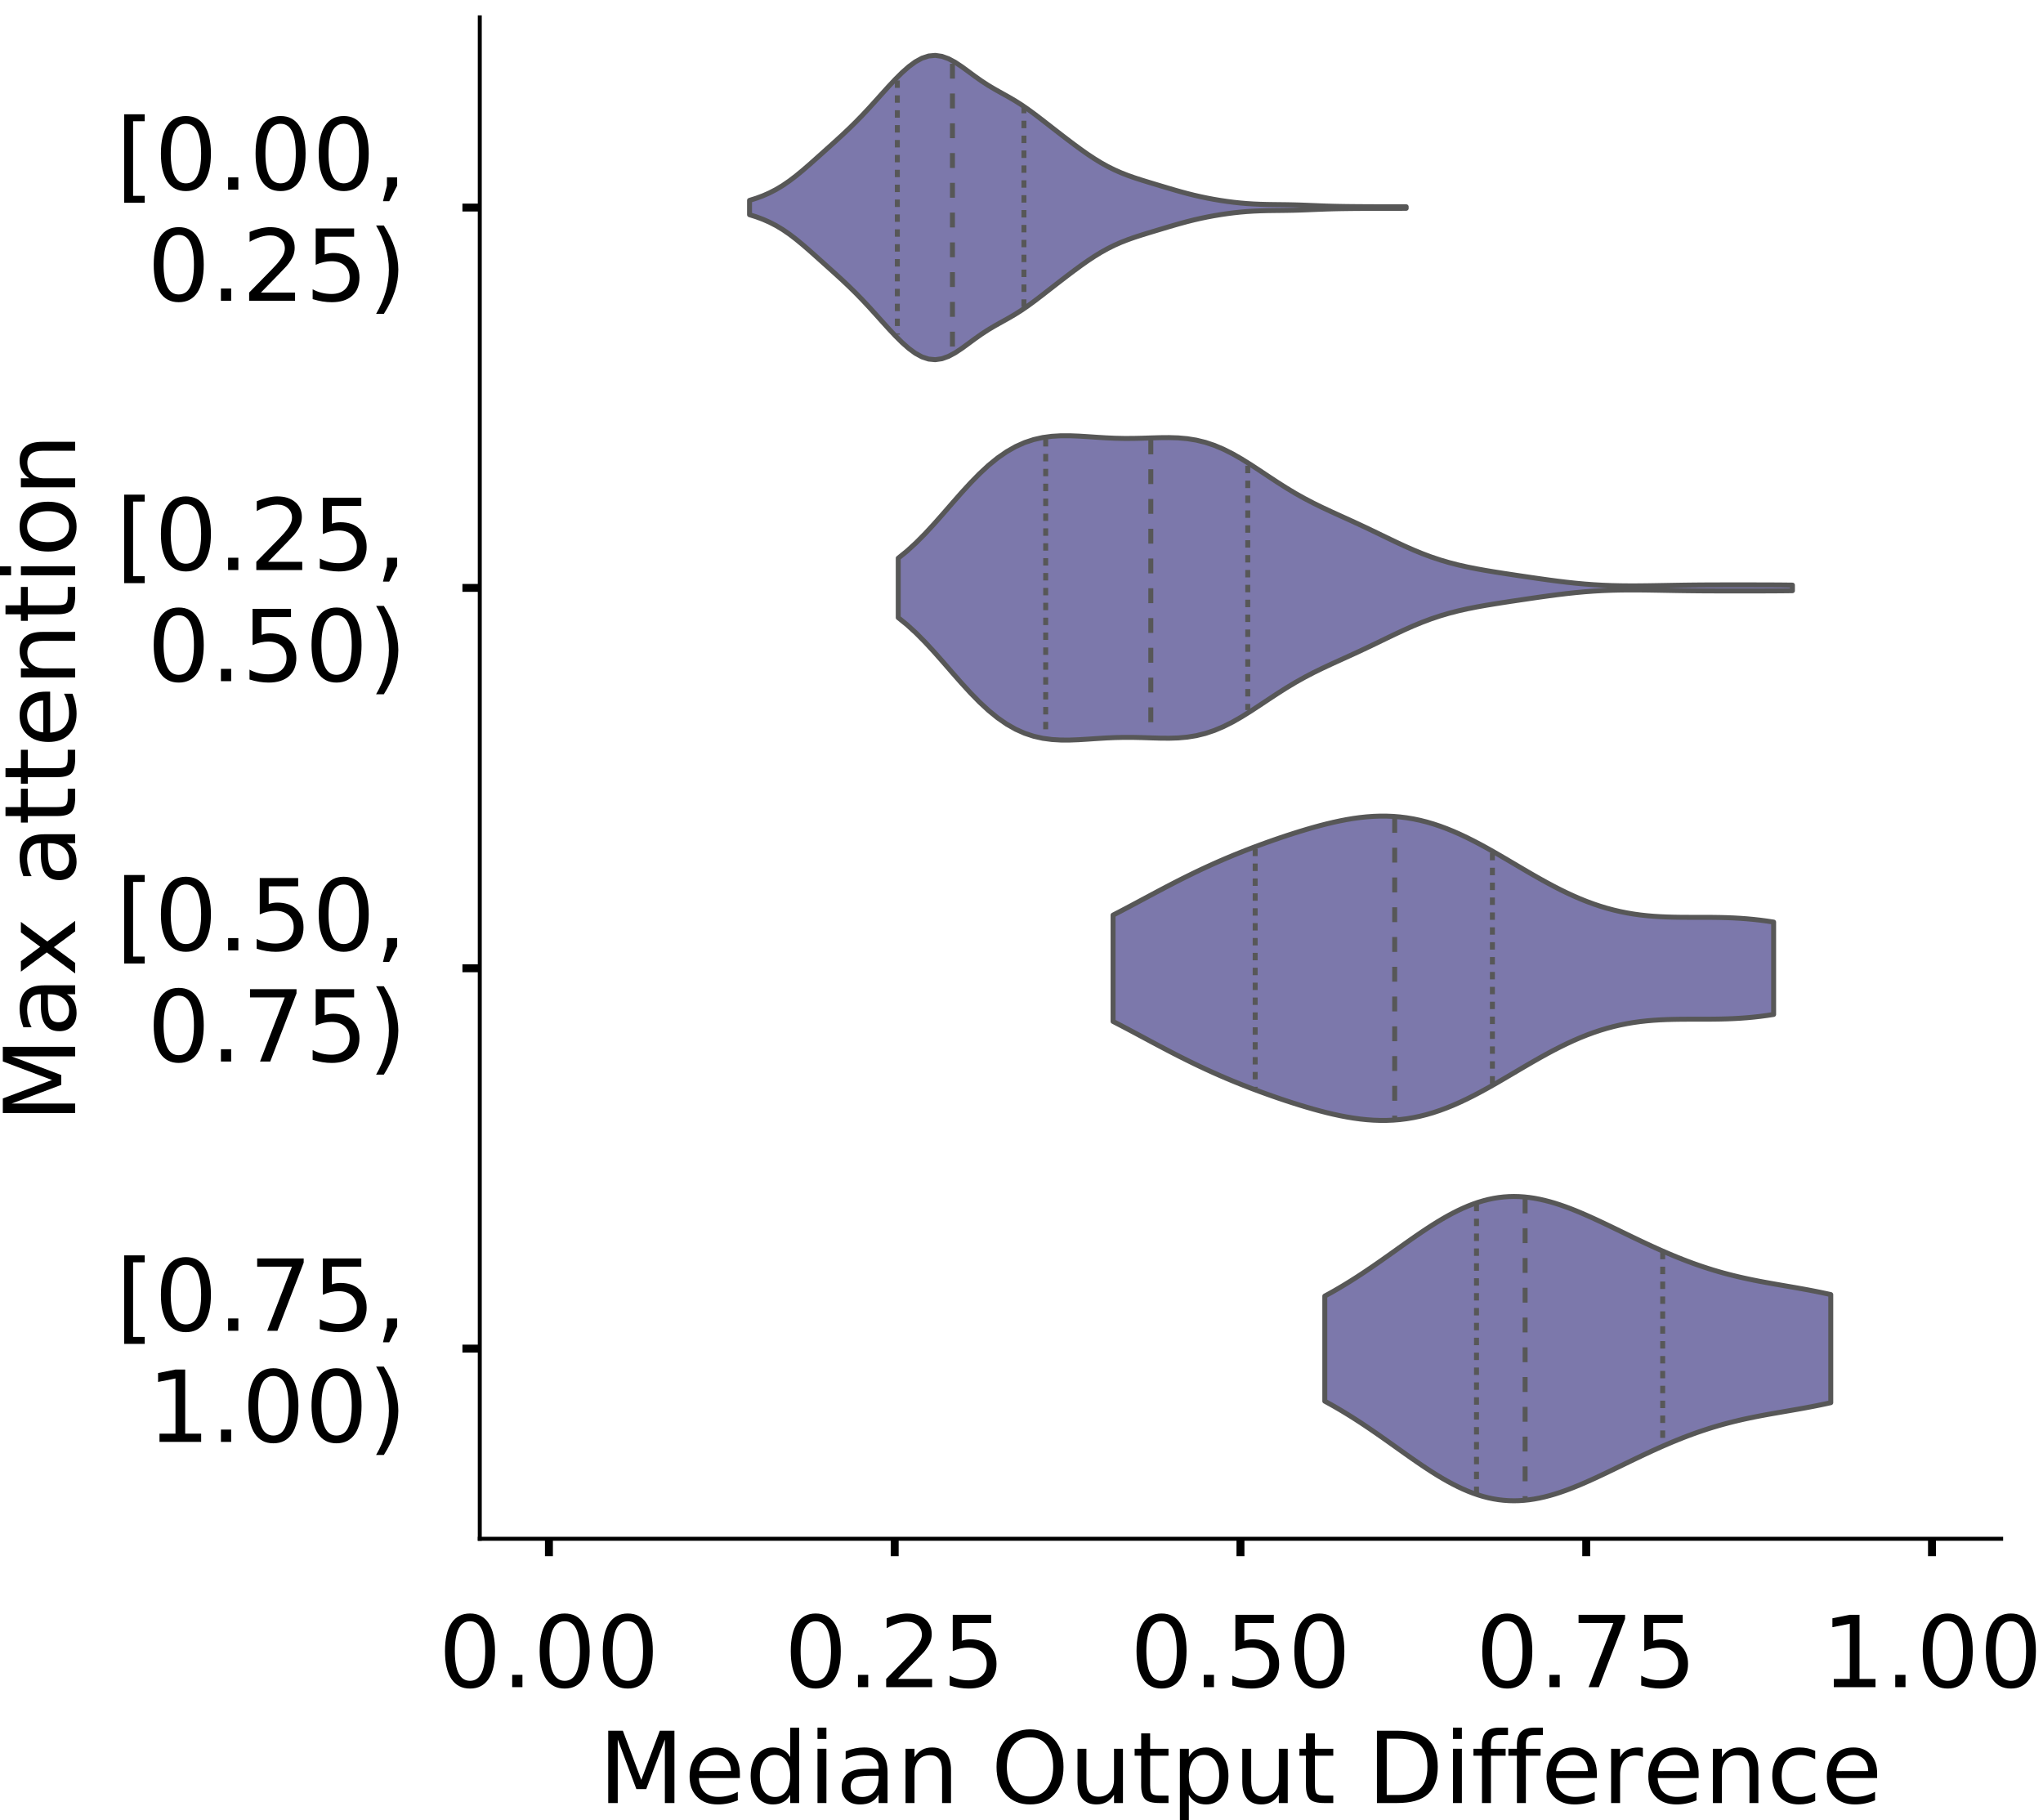 <?xml version="1.0" encoding="utf-8" standalone="no"?>
<!DOCTYPE svg PUBLIC "-//W3C//DTD SVG 1.1//EN"
  "http://www.w3.org/Graphics/SVG/1.1/DTD/svg11.dtd">
<!-- Created with matplotlib (https://matplotlib.org/) -->
<svg height="366.833pt" version="1.1" viewBox="0 0 411.77 366.833" width="411.77pt" xmlns="http://www.w3.org/2000/svg" xmlns:xlink="http://www.w3.org/1999/xlink">
 <defs>
  <style type="text/css">
*{stroke-linecap:butt;stroke-linejoin:round;}
  </style>
 </defs>
 <g id="figure_1">
  <g id="patch_1">
   <path d="M 0 366.833 
L 411.77 366.833 
L 411.77 -0 
L 0 -0 
z
" style="fill:#ffffff;"/>
  </g>
  <g id="axes_1">
   <g id="patch_2">
    <path d="M 96.7 310.133 
L 403.333 310.133 
L 403.333 3.5 
L 96.7 3.5 
z
" style="fill:#ffffff;"/>
   </g>
   <g id="PolyCollection_1">
    <defs>
     <path d="M 151.07 -323.558 
L 151.07 -326.451 
L 152.406 -326.869 
L 153.743 -327.365 
L 155.08 -327.952 
L 156.417 -328.642 
L 157.754 -329.444 
L 159.091 -330.36 
L 160.427 -331.378 
L 161.764 -332.478 
L 163.101 -333.634 
L 164.438 -334.821 
L 165.775 -336.019 
L 167.112 -337.219 
L 168.448 -338.424 
L 169.785 -339.649 
L 171.122 -340.909 
L 172.459 -342.222 
L 173.796 -343.594 
L 175.133 -345.022 
L 176.469 -346.493 
L 177.806 -347.981 
L 179.143 -349.456 
L 180.48 -350.88 
L 181.817 -352.207 
L 183.154 -353.389 
L 184.49 -354.372 
L 185.827 -355.104 
L 187.164 -355.543 
L 188.501 -355.668 
L 189.838 -355.476 
L 191.175 -354.996 
L 192.511 -354.279 
L 193.848 -353.394 
L 195.185 -352.42 
L 196.522 -351.433 
L 197.859 -350.49 
L 199.196 -349.621 
L 200.533 -348.827 
L 201.869 -348.079 
L 203.206 -347.336 
L 204.543 -346.555 
L 205.88 -345.709 
L 207.217 -344.79 
L 208.554 -343.81 
L 209.89 -342.789 
L 211.227 -341.751 
L 212.564 -340.71 
L 213.901 -339.675 
L 215.238 -338.652 
L 216.575 -337.646 
L 217.911 -336.667 
L 219.248 -335.726 
L 220.585 -334.84 
L 221.922 -334.021 
L 223.259 -333.278 
L 224.596 -332.613 
L 225.932 -332.022 
L 227.269 -331.496 
L 228.606 -331.023 
L 229.943 -330.587 
L 231.28 -330.173 
L 232.617 -329.768 
L 233.953 -329.366 
L 235.29 -328.966 
L 236.627 -328.572 
L 237.964 -328.191 
L 239.301 -327.831 
L 240.638 -327.495 
L 241.974 -327.189 
L 243.311 -326.91 
L 244.648 -326.659 
L 245.985 -326.435 
L 247.322 -326.236 
L 248.659 -326.064 
L 249.995 -325.921 
L 251.332 -325.806 
L 252.669 -325.722 
L 254.006 -325.664 
L 255.343 -325.628 
L 256.68 -325.608 
L 258.016 -325.593 
L 259.353 -325.577 
L 260.69 -325.55 
L 262.027 -325.512 
L 263.364 -325.462 
L 264.701 -325.406 
L 266.037 -325.351 
L 267.374 -325.301 
L 268.711 -325.262 
L 270.048 -325.233 
L 271.385 -325.212 
L 272.722 -325.198 
L 274.058 -325.187 
L 275.395 -325.179 
L 276.732 -325.173 
L 278.069 -325.17 
L 279.406 -325.169 
L 280.743 -325.169 
L 282.079 -325.167 
L 283.416 -325.161 
L 283.416 -324.848 
L 283.416 -324.848 
L 282.079 -324.841 
L 280.743 -324.839 
L 279.406 -324.839 
L 278.069 -324.838 
L 276.732 -324.835 
L 275.395 -324.83 
L 274.058 -324.821 
L 272.722 -324.811 
L 271.385 -324.796 
L 270.048 -324.776 
L 268.711 -324.746 
L 267.374 -324.707 
L 266.037 -324.658 
L 264.701 -324.602 
L 263.364 -324.546 
L 262.027 -324.497 
L 260.69 -324.458 
L 259.353 -324.432 
L 258.016 -324.415 
L 256.68 -324.4 
L 255.343 -324.38 
L 254.006 -324.344 
L 252.669 -324.287 
L 251.332 -324.202 
L 249.995 -324.088 
L 248.659 -323.944 
L 247.322 -323.772 
L 245.985 -323.574 
L 244.648 -323.349 
L 243.311 -323.098 
L 241.974 -322.82 
L 240.638 -322.513 
L 239.301 -322.178 
L 237.964 -321.817 
L 236.627 -321.436 
L 235.29 -321.042 
L 233.953 -320.642 
L 232.617 -320.241 
L 231.28 -319.836 
L 229.943 -319.421 
L 228.606 -318.985 
L 227.269 -318.512 
L 225.932 -317.987 
L 224.596 -317.396 
L 223.259 -316.73 
L 221.922 -315.987 
L 220.585 -315.168 
L 219.248 -314.282 
L 217.911 -313.342 
L 216.575 -312.362 
L 215.238 -311.356 
L 213.901 -310.333 
L 212.564 -309.299 
L 211.227 -308.258 
L 209.89 -307.219 
L 208.554 -306.199 
L 207.217 -305.218 
L 205.88 -304.3 
L 204.543 -303.454 
L 203.206 -302.673 
L 201.869 -301.929 
L 200.533 -301.181 
L 199.196 -300.387 
L 197.859 -299.519 
L 196.522 -298.575 
L 195.185 -297.588 
L 193.848 -296.614 
L 192.511 -295.729 
L 191.175 -295.012 
L 189.838 -294.532 
L 188.501 -294.341 
L 187.164 -294.465 
L 185.827 -294.905 
L 184.49 -295.636 
L 183.154 -296.619 
L 181.817 -297.801 
L 180.48 -299.129 
L 179.143 -300.552 
L 177.806 -302.027 
L 176.469 -303.515 
L 175.133 -304.986 
L 173.796 -306.415 
L 172.459 -307.787 
L 171.122 -309.099 
L 169.785 -310.36 
L 168.448 -311.584 
L 167.112 -312.789 
L 165.775 -313.989 
L 164.438 -315.187 
L 163.101 -316.374 
L 161.764 -317.53 
L 160.427 -318.631 
L 159.091 -319.649 
L 157.754 -320.564 
L 156.417 -321.367 
L 155.08 -322.057 
L 153.743 -322.643 
L 152.406 -323.139 
L 151.07 -323.558 
z
" id="m6bf51ef4a8" style="stroke:#575757;"/>
    </defs>
    <g clip-path="url(#p579a365b50)">
     <use style="fill:#7c78ab;stroke:#575757;" x="0" xlink:href="#m6bf51ef4a8" y="366.833"/>
    </g>
   </g>
   <g id="PolyCollection_2">
    <defs>
     <path d="M 181.041 -242.354 
L 181.041 -254.337 
L 182.862 -255.815 
L 184.682 -257.485 
L 186.503 -259.325 
L 188.323 -261.298 
L 190.144 -263.359 
L 191.964 -265.452 
L 193.785 -267.52 
L 195.605 -269.508 
L 197.426 -271.365 
L 199.246 -273.051 
L 201.067 -274.534 
L 202.887 -275.796 
L 204.707 -276.832 
L 206.528 -277.643 
L 208.348 -278.244 
L 210.169 -278.654 
L 211.989 -278.899 
L 213.81 -279.007 
L 215.63 -279.009 
L 217.451 -278.939 
L 219.271 -278.827 
L 221.092 -278.702 
L 222.912 -278.59 
L 224.733 -278.509 
L 226.553 -278.47 
L 228.374 -278.474 
L 230.194 -278.515 
L 232.015 -278.573 
L 233.835 -278.625 
L 235.656 -278.639 
L 237.476 -278.581 
L 239.297 -278.419 
L 241.117 -278.126 
L 242.937 -277.68 
L 244.758 -277.073 
L 246.578 -276.305 
L 248.399 -275.39 
L 250.219 -274.349 
L 252.04 -273.215 
L 253.86 -272.024 
L 255.681 -270.812 
L 257.501 -269.614 
L 259.322 -268.46 
L 261.142 -267.368 
L 262.963 -266.349 
L 264.783 -265.399 
L 266.604 -264.508 
L 268.424 -263.659 
L 270.245 -262.831 
L 272.065 -262.005 
L 273.886 -261.166 
L 275.706 -260.309 
L 277.526 -259.435 
L 279.347 -258.553 
L 281.167 -257.678 
L 282.988 -256.828 
L 284.808 -256.021 
L 286.629 -255.271 
L 288.449 -254.589 
L 290.27 -253.98 
L 292.09 -253.444 
L 293.911 -252.975 
L 295.731 -252.565 
L 297.552 -252.202 
L 299.372 -251.875 
L 301.193 -251.572 
L 303.013 -251.286 
L 304.834 -251.008 
L 306.654 -250.735 
L 308.475 -250.467 
L 310.295 -250.204 
L 312.116 -249.95 
L 313.936 -249.71 
L 315.756 -249.489 
L 317.577 -249.293 
L 319.397 -249.126 
L 321.218 -248.989 
L 323.038 -248.886 
L 324.859 -248.814 
L 326.679 -248.772 
L 328.5 -248.755 
L 330.32 -248.76 
L 332.141 -248.78 
L 333.961 -248.81 
L 335.782 -248.843 
L 337.602 -248.876 
L 339.423 -248.905 
L 341.243 -248.927 
L 343.064 -248.943 
L 344.884 -248.952 
L 346.705 -248.957 
L 348.525 -248.959 
L 350.345 -248.959 
L 352.166 -248.959 
L 353.986 -248.957 
L 355.807 -248.954 
L 357.627 -248.946 
L 359.448 -248.933 
L 361.268 -248.911 
L 361.268 -247.78 
L 361.268 -247.78 
L 359.448 -247.759 
L 357.627 -247.745 
L 355.807 -247.738 
L 353.986 -247.734 
L 352.166 -247.733 
L 350.345 -247.733 
L 348.525 -247.733 
L 346.705 -247.735 
L 344.884 -247.74 
L 343.064 -247.749 
L 341.243 -247.765 
L 339.423 -247.787 
L 337.602 -247.816 
L 335.782 -247.849 
L 333.961 -247.882 
L 332.141 -247.912 
L 330.32 -247.932 
L 328.5 -247.936 
L 326.679 -247.92 
L 324.859 -247.878 
L 323.038 -247.806 
L 321.218 -247.702 
L 319.397 -247.566 
L 317.577 -247.398 
L 315.756 -247.202 
L 313.936 -246.982 
L 312.116 -246.742 
L 310.295 -246.488 
L 308.475 -246.225 
L 306.654 -245.956 
L 304.834 -245.684 
L 303.013 -245.406 
L 301.193 -245.119 
L 299.372 -244.817 
L 297.552 -244.49 
L 295.731 -244.127 
L 293.911 -243.717 
L 292.09 -243.248 
L 290.27 -242.711 
L 288.449 -242.103 
L 286.629 -241.421 
L 284.808 -240.671 
L 282.988 -239.863 
L 281.167 -239.013 
L 279.347 -238.138 
L 277.526 -237.256 
L 275.706 -236.382 
L 273.886 -235.525 
L 272.065 -234.687 
L 270.245 -233.861 
L 268.424 -233.033 
L 266.604 -232.183 
L 264.783 -231.293 
L 262.963 -230.343 
L 261.142 -229.323 
L 259.322 -228.232 
L 257.501 -227.077 
L 255.681 -225.88 
L 253.86 -224.668 
L 252.04 -223.476 
L 250.219 -222.342 
L 248.399 -221.302 
L 246.578 -220.387 
L 244.758 -219.619 
L 242.937 -219.012 
L 241.117 -218.566 
L 239.297 -218.273 
L 237.476 -218.111 
L 235.656 -218.053 
L 233.835 -218.067 
L 232.015 -218.118 
L 230.194 -218.177 
L 228.374 -218.217 
L 226.553 -218.222 
L 224.733 -218.182 
L 222.912 -218.101 
L 221.092 -217.989 
L 219.271 -217.865 
L 217.451 -217.753 
L 215.63 -217.683 
L 213.81 -217.685 
L 211.989 -217.793 
L 210.169 -218.037 
L 208.348 -218.447 
L 206.528 -219.048 
L 204.707 -219.86 
L 202.887 -220.895 
L 201.067 -222.158 
L 199.246 -223.641 
L 197.426 -225.326 
L 195.605 -227.184 
L 193.785 -229.172 
L 191.964 -231.24 
L 190.144 -233.333 
L 188.323 -235.393 
L 186.503 -237.367 
L 184.682 -239.207 
L 182.862 -240.877 
L 181.041 -242.354 
z
" id="m1c65749d6e" style="stroke:#575757;"/>
    </defs>
    <g clip-path="url(#p579a365b50)">
     <use style="fill:#7c78ab;stroke:#575757;" x="0" xlink:href="#m1c65749d6e" y="366.833"/>
    </g>
   </g>
   <g id="PolyCollection_3">
    <defs>
     <path d="M 224.341 -160.97 
L 224.341 -182.405 
L 225.686 -183.101 
L 227.031 -183.807 
L 228.376 -184.521 
L 229.72 -185.24 
L 231.065 -185.96 
L 232.41 -186.679 
L 233.755 -187.393 
L 235.1 -188.101 
L 236.445 -188.801 
L 237.789 -189.489 
L 239.134 -190.163 
L 240.479 -190.824 
L 241.824 -191.469 
L 243.169 -192.097 
L 244.513 -192.709 
L 245.858 -193.304 
L 247.203 -193.882 
L 248.548 -194.444 
L 249.893 -194.989 
L 251.238 -195.52 
L 252.582 -196.036 
L 253.927 -196.538 
L 255.272 -197.027 
L 256.617 -197.503 
L 257.962 -197.966 
L 259.306 -198.417 
L 260.651 -198.853 
L 261.996 -199.275 
L 263.341 -199.681 
L 264.686 -200.069 
L 266.031 -200.437 
L 267.375 -200.782 
L 268.72 -201.102 
L 270.065 -201.394 
L 271.41 -201.653 
L 272.755 -201.877 
L 274.099 -202.062 
L 275.444 -202.205 
L 276.789 -202.302 
L 278.134 -202.351 
L 279.479 -202.348 
L 280.824 -202.293 
L 282.168 -202.182 
L 283.513 -202.015 
L 284.858 -201.79 
L 286.203 -201.508 
L 287.548 -201.17 
L 288.892 -200.776 
L 290.237 -200.328 
L 291.582 -199.828 
L 292.927 -199.28 
L 294.272 -198.686 
L 295.617 -198.05 
L 296.961 -197.377 
L 298.306 -196.671 
L 299.651 -195.938 
L 300.996 -195.181 
L 302.341 -194.407 
L 303.685 -193.621 
L 305.03 -192.829 
L 306.375 -192.035 
L 307.72 -191.246 
L 309.065 -190.467 
L 310.41 -189.703 
L 311.754 -188.959 
L 313.099 -188.239 
L 314.444 -187.548 
L 315.789 -186.89 
L 317.134 -186.269 
L 318.478 -185.686 
L 319.823 -185.146 
L 321.168 -184.649 
L 322.513 -184.198 
L 323.858 -183.792 
L 325.203 -183.432 
L 326.547 -183.118 
L 327.892 -182.848 
L 329.237 -182.62 
L 330.582 -182.433 
L 331.927 -182.283 
L 333.271 -182.167 
L 334.616 -182.082 
L 335.961 -182.022 
L 337.306 -181.985 
L 338.651 -181.963 
L 339.996 -181.954 
L 341.34 -181.952 
L 342.685 -181.953 
L 344.03 -181.95 
L 345.375 -181.941 
L 346.72 -181.92 
L 348.064 -181.885 
L 349.409 -181.831 
L 350.754 -181.755 
L 352.099 -181.656 
L 353.444 -181.531 
L 354.789 -181.38 
L 356.133 -181.201 
L 357.478 -180.995 
L 357.478 -162.38 
L 357.478 -162.38 
L 356.133 -162.174 
L 354.789 -161.995 
L 353.444 -161.844 
L 352.099 -161.719 
L 350.754 -161.62 
L 349.409 -161.544 
L 348.064 -161.49 
L 346.72 -161.455 
L 345.375 -161.434 
L 344.03 -161.425 
L 342.685 -161.422 
L 341.34 -161.423 
L 339.996 -161.421 
L 338.651 -161.412 
L 337.306 -161.39 
L 335.961 -161.353 
L 334.616 -161.293 
L 333.271 -161.208 
L 331.927 -161.092 
L 330.582 -160.942 
L 329.237 -160.755 
L 327.892 -160.527 
L 326.547 -160.257 
L 325.203 -159.943 
L 323.858 -159.583 
L 322.513 -159.177 
L 321.168 -158.726 
L 319.823 -158.229 
L 318.478 -157.689 
L 317.134 -157.106 
L 315.789 -156.485 
L 314.444 -155.827 
L 313.099 -155.136 
L 311.754 -154.416 
L 310.41 -153.672 
L 309.065 -152.908 
L 307.72 -152.129 
L 306.375 -151.34 
L 305.03 -150.546 
L 303.685 -149.754 
L 302.341 -148.968 
L 300.996 -148.194 
L 299.651 -147.437 
L 298.306 -146.704 
L 296.961 -145.998 
L 295.617 -145.325 
L 294.272 -144.689 
L 292.927 -144.095 
L 291.582 -143.547 
L 290.237 -143.047 
L 288.892 -142.599 
L 287.548 -142.205 
L 286.203 -141.867 
L 284.858 -141.585 
L 283.513 -141.36 
L 282.168 -141.193 
L 280.824 -141.082 
L 279.479 -141.027 
L 278.134 -141.024 
L 276.789 -141.073 
L 275.444 -141.17 
L 274.099 -141.313 
L 272.755 -141.498 
L 271.41 -141.722 
L 270.065 -141.981 
L 268.72 -142.273 
L 267.375 -142.593 
L 266.031 -142.938 
L 264.686 -143.306 
L 263.341 -143.694 
L 261.996 -144.1 
L 260.651 -144.522 
L 259.306 -144.958 
L 257.962 -145.409 
L 256.617 -145.872 
L 255.272 -146.348 
L 253.927 -146.837 
L 252.582 -147.339 
L 251.238 -147.855 
L 249.893 -148.386 
L 248.548 -148.931 
L 247.203 -149.493 
L 245.858 -150.071 
L 244.513 -150.666 
L 243.169 -151.278 
L 241.824 -151.906 
L 240.479 -152.551 
L 239.134 -153.212 
L 237.789 -153.886 
L 236.445 -154.574 
L 235.1 -155.274 
L 233.755 -155.982 
L 232.41 -156.696 
L 231.065 -157.415 
L 229.72 -158.135 
L 228.376 -158.854 
L 227.031 -159.568 
L 225.686 -160.274 
L 224.341 -160.97 
z
" id="m2ca6996fc4" style="stroke:#575757;"/>
    </defs>
    <g clip-path="url(#p579a365b50)">
     <use style="fill:#7c78ab;stroke:#575757;" x="0" xlink:href="#m2ca6996fc4" y="366.833"/>
    </g>
   </g>
   <g id="PolyCollection_4">
    <defs>
     <path d="M 267.014 -84.435 
L 267.014 -105.623 
L 268.044 -106.186 
L 269.074 -106.768 
L 270.104 -107.369 
L 271.134 -107.988 
L 272.164 -108.624 
L 273.195 -109.277 
L 274.225 -109.946 
L 275.255 -110.629 
L 276.285 -111.326 
L 277.315 -112.035 
L 278.345 -112.753 
L 279.375 -113.478 
L 280.405 -114.209 
L 281.435 -114.943 
L 282.466 -115.677 
L 283.496 -116.407 
L 284.526 -117.132 
L 285.556 -117.847 
L 286.586 -118.549 
L 287.616 -119.236 
L 288.646 -119.903 
L 289.676 -120.547 
L 290.706 -121.166 
L 291.737 -121.755 
L 292.767 -122.312 
L 293.797 -122.833 
L 294.827 -123.317 
L 295.857 -123.761 
L 296.887 -124.162 
L 297.917 -124.518 
L 298.947 -124.829 
L 299.977 -125.093 
L 301.008 -125.309 
L 302.038 -125.477 
L 303.068 -125.597 
L 304.098 -125.668 
L 305.128 -125.692 
L 306.158 -125.67 
L 307.188 -125.602 
L 308.218 -125.491 
L 309.248 -125.338 
L 310.278 -125.144 
L 311.309 -124.913 
L 312.339 -124.646 
L 313.369 -124.347 
L 314.399 -124.017 
L 315.429 -123.659 
L 316.459 -123.276 
L 317.489 -122.87 
L 318.519 -122.444 
L 319.549 -122.001 
L 320.58 -121.544 
L 321.61 -121.073 
L 322.64 -120.593 
L 323.67 -120.105 
L 324.7 -119.611 
L 325.73 -119.113 
L 326.76 -118.613 
L 327.79 -118.113 
L 328.82 -117.615 
L 329.851 -117.12 
L 330.881 -116.63 
L 331.911 -116.146 
L 332.941 -115.669 
L 333.971 -115.201 
L 335.001 -114.742 
L 336.031 -114.294 
L 337.061 -113.857 
L 338.091 -113.434 
L 339.122 -113.023 
L 340.152 -112.626 
L 341.182 -112.244 
L 342.212 -111.877 
L 343.242 -111.525 
L 344.272 -111.189 
L 345.302 -110.868 
L 346.332 -110.562 
L 347.362 -110.272 
L 348.393 -109.997 
L 349.423 -109.736 
L 350.453 -109.489 
L 351.483 -109.255 
L 352.513 -109.032 
L 353.543 -108.82 
L 354.573 -108.617 
L 355.603 -108.423 
L 356.633 -108.235 
L 357.664 -108.052 
L 358.694 -107.872 
L 359.724 -107.694 
L 360.754 -107.516 
L 361.784 -107.337 
L 362.814 -107.155 
L 363.844 -106.968 
L 364.874 -106.775 
L 365.904 -106.576 
L 366.935 -106.367 
L 367.965 -106.15 
L 368.995 -105.923 
L 368.995 -84.135 
L 368.995 -84.135 
L 367.965 -83.908 
L 366.935 -83.691 
L 365.904 -83.483 
L 364.874 -83.283 
L 363.844 -83.09 
L 362.814 -82.903 
L 361.784 -82.721 
L 360.754 -82.542 
L 359.724 -82.364 
L 358.694 -82.186 
L 357.664 -82.007 
L 356.633 -81.824 
L 355.603 -81.636 
L 354.573 -81.441 
L 353.543 -81.238 
L 352.513 -81.026 
L 351.483 -80.804 
L 350.453 -80.569 
L 349.423 -80.322 
L 348.393 -80.061 
L 347.362 -79.786 
L 346.332 -79.496 
L 345.302 -79.191 
L 344.272 -78.87 
L 343.242 -78.533 
L 342.212 -78.181 
L 341.182 -77.814 
L 340.152 -77.432 
L 339.122 -77.035 
L 338.091 -76.625 
L 337.061 -76.201 
L 336.031 -75.764 
L 335.001 -75.316 
L 333.971 -74.858 
L 332.941 -74.389 
L 331.911 -73.912 
L 330.881 -73.428 
L 329.851 -72.938 
L 328.82 -72.443 
L 327.79 -71.945 
L 326.76 -71.445 
L 325.73 -70.946 
L 324.7 -70.448 
L 323.67 -69.954 
L 322.64 -69.465 
L 321.61 -68.985 
L 320.58 -68.515 
L 319.549 -68.057 
L 318.519 -67.614 
L 317.489 -67.188 
L 316.459 -66.783 
L 315.429 -66.4 
L 314.399 -66.042 
L 313.369 -65.712 
L 312.339 -65.412 
L 311.309 -65.145 
L 310.278 -64.914 
L 309.248 -64.721 
L 308.218 -64.567 
L 307.188 -64.456 
L 306.158 -64.388 
L 305.128 -64.366 
L 304.098 -64.39 
L 303.068 -64.462 
L 302.038 -64.581 
L 301.008 -64.749 
L 299.977 -64.965 
L 298.947 -65.229 
L 297.917 -65.54 
L 296.887 -65.897 
L 295.857 -66.298 
L 294.827 -66.741 
L 293.797 -67.225 
L 292.767 -67.747 
L 291.737 -68.303 
L 290.706 -68.892 
L 289.676 -69.511 
L 288.646 -70.155 
L 287.616 -70.823 
L 286.586 -71.509 
L 285.556 -72.212 
L 284.526 -72.927 
L 283.496 -73.651 
L 282.466 -74.382 
L 281.435 -75.115 
L 280.405 -75.849 
L 279.375 -76.58 
L 278.345 -77.306 
L 277.315 -78.024 
L 276.285 -78.732 
L 275.255 -79.429 
L 274.225 -80.113 
L 273.195 -80.781 
L 272.164 -81.435 
L 271.134 -82.071 
L 270.104 -82.689 
L 269.074 -83.29 
L 268.044 -83.872 
L 267.014 -84.435 
z
" id="me9ca7a195c" style="stroke:#575757;"/>
    </defs>
    <g clip-path="url(#p579a365b50)">
     <use style="fill:#7c78ab;stroke:#575757;" x="0" xlink:href="#me9ca7a195c" y="366.833"/>
    </g>
   </g>
   <g id="patch_3">
    <path clip-path="url(#p579a365b50)" d="M 110.638 41.829 
L 110.638 41.829 
L 110.638 41.829 
L 110.638 41.829 
z
" style="fill:#7c78ab;stroke:#575757;stroke-linejoin:miter;stroke-width:0.5;"/>
   </g>
   <g id="matplotlib.axis_1">
    <g id="xtick_1">
     <g id="line2d_1">
      <defs>
       <path d="M 0 0 
L 0 3.5 
" id="m7925094504" style="stroke:#000000;stroke-width:1.6;"/>
      </defs>
      <g>
       <use style="stroke:#000000;stroke-width:1.6;" x="110.638" xlink:href="#m7925094504" y="310.133"/>
      </g>
     </g>
     <g id="text_1">
      <!-- 0.00 -->
      <defs>
       <path d="M 31.781 66.406 
Q 24.172 66.406 20.328 58.906 
Q 16.5 51.422 16.5 36.375 
Q 16.5 21.391 20.328 13.891 
Q 24.172 6.391 31.781 6.391 
Q 39.453 6.391 43.281 13.891 
Q 47.125 21.391 47.125 36.375 
Q 47.125 51.422 43.281 58.906 
Q 39.453 66.406 31.781 66.406 
z
M 31.781 74.219 
Q 44.047 74.219 50.516 64.516 
Q 56.984 54.828 56.984 36.375 
Q 56.984 17.969 50.516 8.266 
Q 44.047 -1.422 31.781 -1.422 
Q 19.531 -1.422 13.062 8.266 
Q 6.594 17.969 6.594 36.375 
Q 6.594 54.828 13.062 64.516 
Q 19.531 74.219 31.781 74.219 
z
" id="DejaVuSans-48"/>
       <path d="M 10.688 12.406 
L 21 12.406 
L 21 0 
L 10.688 0 
z
" id="DejaVuSans-46"/>
      </defs>
      <g transform="translate(88.372 340.03)scale(0.2 -0.2)">
       <use xlink:href="#DejaVuSans-48"/>
       <use x="63.623" xlink:href="#DejaVuSans-46"/>
       <use x="95.41" xlink:href="#DejaVuSans-48"/>
       <use x="159.033" xlink:href="#DejaVuSans-48"/>
      </g>
     </g>
    </g>
    <g id="xtick_2">
     <g id="line2d_2">
      <g>
       <use style="stroke:#000000;stroke-width:1.6;" x="180.327" xlink:href="#m7925094504" y="310.133"/>
      </g>
     </g>
     <g id="text_2">
      <!-- 0.25 -->
      <defs>
       <path d="M 19.188 8.297 
L 53.609 8.297 
L 53.609 0 
L 7.328 0 
L 7.328 8.297 
Q 12.938 14.109 22.625 23.891 
Q 32.328 33.688 34.812 36.531 
Q 39.547 41.844 41.422 45.531 
Q 43.312 49.219 43.312 52.781 
Q 43.312 58.594 39.234 62.25 
Q 35.156 65.922 28.609 65.922 
Q 23.969 65.922 18.812 64.312 
Q 13.672 62.703 7.812 59.422 
L 7.812 69.391 
Q 13.766 71.781 18.938 73 
Q 24.125 74.219 28.422 74.219 
Q 39.75 74.219 46.484 68.547 
Q 53.219 62.891 53.219 53.422 
Q 53.219 48.922 51.531 44.891 
Q 49.859 40.875 45.406 35.406 
Q 44.188 33.984 37.641 27.219 
Q 31.109 20.453 19.188 8.297 
z
" id="DejaVuSans-50"/>
       <path d="M 10.797 72.906 
L 49.516 72.906 
L 49.516 64.594 
L 19.828 64.594 
L 19.828 46.734 
Q 21.969 47.469 24.109 47.828 
Q 26.266 48.188 28.422 48.188 
Q 40.625 48.188 47.75 41.5 
Q 54.891 34.812 54.891 23.391 
Q 54.891 11.625 47.562 5.094 
Q 40.234 -1.422 26.906 -1.422 
Q 22.312 -1.422 17.547 -0.641 
Q 12.797 0.141 7.719 1.703 
L 7.719 11.625 
Q 12.109 9.234 16.797 8.062 
Q 21.484 6.891 26.703 6.891 
Q 35.156 6.891 40.078 11.328 
Q 45.016 15.766 45.016 23.391 
Q 45.016 31 40.078 35.438 
Q 35.156 39.891 26.703 39.891 
Q 22.75 39.891 18.812 39.016 
Q 14.891 38.141 10.797 36.281 
z
" id="DejaVuSans-53"/>
      </defs>
      <g transform="translate(158.062 340.03)scale(0.2 -0.2)">
       <use xlink:href="#DejaVuSans-48"/>
       <use x="63.623" xlink:href="#DejaVuSans-46"/>
       <use x="95.41" xlink:href="#DejaVuSans-50"/>
       <use x="159.033" xlink:href="#DejaVuSans-53"/>
      </g>
     </g>
    </g>
    <g id="xtick_3">
     <g id="line2d_3">
      <g>
       <use style="stroke:#000000;stroke-width:1.6;" x="250.017" xlink:href="#m7925094504" y="310.133"/>
      </g>
     </g>
     <g id="text_3">
      <!-- 0.50 -->
      <g transform="translate(227.751 340.03)scale(0.2 -0.2)">
       <use xlink:href="#DejaVuSans-48"/>
       <use x="63.623" xlink:href="#DejaVuSans-46"/>
       <use x="95.41" xlink:href="#DejaVuSans-53"/>
       <use x="159.033" xlink:href="#DejaVuSans-48"/>
      </g>
     </g>
    </g>
    <g id="xtick_4">
     <g id="line2d_4">
      <g>
       <use style="stroke:#000000;stroke-width:1.6;" x="319.706" xlink:href="#m7925094504" y="310.133"/>
      </g>
     </g>
     <g id="text_4">
      <!-- 0.75 -->
      <defs>
       <path d="M 8.203 72.906 
L 55.078 72.906 
L 55.078 68.703 
L 28.609 0 
L 18.312 0 
L 43.219 64.594 
L 8.203 64.594 
z
" id="DejaVuSans-55"/>
      </defs>
      <g transform="translate(297.44 340.03)scale(0.2 -0.2)">
       <use xlink:href="#DejaVuSans-48"/>
       <use x="63.623" xlink:href="#DejaVuSans-46"/>
       <use x="95.41" xlink:href="#DejaVuSans-55"/>
       <use x="159.033" xlink:href="#DejaVuSans-53"/>
      </g>
     </g>
    </g>
    <g id="xtick_5">
     <g id="line2d_5">
      <g>
       <use style="stroke:#000000;stroke-width:1.6;" x="389.395" xlink:href="#m7925094504" y="310.133"/>
      </g>
     </g>
     <g id="text_5">
      <!-- 1.00 -->
      <defs>
       <path d="M 12.406 8.297 
L 28.516 8.297 
L 28.516 63.922 
L 10.984 60.406 
L 10.984 69.391 
L 28.422 72.906 
L 38.281 72.906 
L 38.281 8.297 
L 54.391 8.297 
L 54.391 0 
L 12.406 0 
z
" id="DejaVuSans-49"/>
      </defs>
      <g transform="translate(367.13 340.03)scale(0.2 -0.2)">
       <use xlink:href="#DejaVuSans-49"/>
       <use x="63.623" xlink:href="#DejaVuSans-46"/>
       <use x="95.41" xlink:href="#DejaVuSans-48"/>
       <use x="159.033" xlink:href="#DejaVuSans-48"/>
      </g>
     </g>
    </g>
    <g id="text_6">
     <!-- Median Output Difference -->
     <defs>
      <path d="M 9.812 72.906 
L 24.516 72.906 
L 43.109 23.297 
L 61.812 72.906 
L 76.516 72.906 
L 76.516 0 
L 66.891 0 
L 66.891 64.016 
L 48.094 14.016 
L 38.188 14.016 
L 19.391 64.016 
L 19.391 0 
L 9.812 0 
z
" id="DejaVuSans-77"/>
      <path d="M 56.203 29.594 
L 56.203 25.203 
L 14.891 25.203 
Q 15.484 15.922 20.484 11.062 
Q 25.484 6.203 34.422 6.203 
Q 39.594 6.203 44.453 7.469 
Q 49.312 8.734 54.109 11.281 
L 54.109 2.781 
Q 49.266 0.734 44.188 -0.344 
Q 39.109 -1.422 33.891 -1.422 
Q 20.797 -1.422 13.156 6.188 
Q 5.516 13.812 5.516 26.812 
Q 5.516 40.234 12.766 48.109 
Q 20.016 56 32.328 56 
Q 43.359 56 49.781 48.891 
Q 56.203 41.797 56.203 29.594 
z
M 47.219 32.234 
Q 47.125 39.594 43.094 43.984 
Q 39.062 48.391 32.422 48.391 
Q 24.906 48.391 20.391 44.141 
Q 15.875 39.891 15.188 32.172 
z
" id="DejaVuSans-101"/>
      <path d="M 45.406 46.391 
L 45.406 75.984 
L 54.391 75.984 
L 54.391 0 
L 45.406 0 
L 45.406 8.203 
Q 42.578 3.328 38.25 0.953 
Q 33.938 -1.422 27.875 -1.422 
Q 17.969 -1.422 11.734 6.484 
Q 5.516 14.406 5.516 27.297 
Q 5.516 40.188 11.734 48.094 
Q 17.969 56 27.875 56 
Q 33.938 56 38.25 53.625 
Q 42.578 51.266 45.406 46.391 
z
M 14.797 27.297 
Q 14.797 17.391 18.875 11.75 
Q 22.953 6.109 30.078 6.109 
Q 37.203 6.109 41.297 11.75 
Q 45.406 17.391 45.406 27.297 
Q 45.406 37.203 41.297 42.844 
Q 37.203 48.484 30.078 48.484 
Q 22.953 48.484 18.875 42.844 
Q 14.797 37.203 14.797 27.297 
z
" id="DejaVuSans-100"/>
      <path d="M 9.422 54.688 
L 18.406 54.688 
L 18.406 0 
L 9.422 0 
z
M 9.422 75.984 
L 18.406 75.984 
L 18.406 64.594 
L 9.422 64.594 
z
" id="DejaVuSans-105"/>
      <path d="M 34.281 27.484 
Q 23.391 27.484 19.188 25 
Q 14.984 22.516 14.984 16.5 
Q 14.984 11.719 18.141 8.906 
Q 21.297 6.109 26.703 6.109 
Q 34.188 6.109 38.703 11.406 
Q 43.219 16.703 43.219 25.484 
L 43.219 27.484 
z
M 52.203 31.203 
L 52.203 0 
L 43.219 0 
L 43.219 8.297 
Q 40.141 3.328 35.547 0.953 
Q 30.953 -1.422 24.312 -1.422 
Q 15.922 -1.422 10.953 3.297 
Q 6 8.016 6 15.922 
Q 6 25.141 12.172 29.828 
Q 18.359 34.516 30.609 34.516 
L 43.219 34.516 
L 43.219 35.406 
Q 43.219 41.609 39.141 45 
Q 35.062 48.391 27.688 48.391 
Q 23 48.391 18.547 47.266 
Q 14.109 46.141 10.016 43.891 
L 10.016 52.203 
Q 14.938 54.109 19.578 55.047 
Q 24.219 56 28.609 56 
Q 40.484 56 46.344 49.844 
Q 52.203 43.703 52.203 31.203 
z
" id="DejaVuSans-97"/>
      <path d="M 54.891 33.016 
L 54.891 0 
L 45.906 0 
L 45.906 32.719 
Q 45.906 40.484 42.875 44.328 
Q 39.844 48.188 33.797 48.188 
Q 26.516 48.188 22.312 43.547 
Q 18.109 38.922 18.109 30.906 
L 18.109 0 
L 9.078 0 
L 9.078 54.688 
L 18.109 54.688 
L 18.109 46.188 
Q 21.344 51.125 25.703 53.562 
Q 30.078 56 35.797 56 
Q 45.219 56 50.047 50.172 
Q 54.891 44.344 54.891 33.016 
z
" id="DejaVuSans-110"/>
      <path id="DejaVuSans-32"/>
      <path d="M 39.406 66.219 
Q 28.656 66.219 22.328 58.203 
Q 16.016 50.203 16.016 36.375 
Q 16.016 22.609 22.328 14.594 
Q 28.656 6.594 39.406 6.594 
Q 50.141 6.594 56.422 14.594 
Q 62.703 22.609 62.703 36.375 
Q 62.703 50.203 56.422 58.203 
Q 50.141 66.219 39.406 66.219 
z
M 39.406 74.219 
Q 54.734 74.219 63.906 63.938 
Q 73.094 53.656 73.094 36.375 
Q 73.094 19.141 63.906 8.859 
Q 54.734 -1.422 39.406 -1.422 
Q 24.031 -1.422 14.812 8.828 
Q 5.609 19.094 5.609 36.375 
Q 5.609 53.656 14.812 63.938 
Q 24.031 74.219 39.406 74.219 
z
" id="DejaVuSans-79"/>
      <path d="M 8.5 21.578 
L 8.5 54.688 
L 17.484 54.688 
L 17.484 21.922 
Q 17.484 14.156 20.5 10.266 
Q 23.531 6.391 29.594 6.391 
Q 36.859 6.391 41.078 11.031 
Q 45.312 15.672 45.312 23.688 
L 45.312 54.688 
L 54.297 54.688 
L 54.297 0 
L 45.312 0 
L 45.312 8.406 
Q 42.047 3.422 37.719 1 
Q 33.406 -1.422 27.688 -1.422 
Q 18.266 -1.422 13.375 4.438 
Q 8.5 10.297 8.5 21.578 
z
M 31.109 56 
z
" id="DejaVuSans-117"/>
      <path d="M 18.312 70.219 
L 18.312 54.688 
L 36.812 54.688 
L 36.812 47.703 
L 18.312 47.703 
L 18.312 18.016 
Q 18.312 11.328 20.141 9.422 
Q 21.969 7.516 27.594 7.516 
L 36.812 7.516 
L 36.812 0 
L 27.594 0 
Q 17.188 0 13.234 3.875 
Q 9.281 7.766 9.281 18.016 
L 9.281 47.703 
L 2.688 47.703 
L 2.688 54.688 
L 9.281 54.688 
L 9.281 70.219 
z
" id="DejaVuSans-116"/>
      <path d="M 18.109 8.203 
L 18.109 -20.797 
L 9.078 -20.797 
L 9.078 54.688 
L 18.109 54.688 
L 18.109 46.391 
Q 20.953 51.266 25.266 53.625 
Q 29.594 56 35.594 56 
Q 45.562 56 51.781 48.094 
Q 58.016 40.188 58.016 27.297 
Q 58.016 14.406 51.781 6.484 
Q 45.562 -1.422 35.594 -1.422 
Q 29.594 -1.422 25.266 0.953 
Q 20.953 3.328 18.109 8.203 
z
M 48.688 27.297 
Q 48.688 37.203 44.609 42.844 
Q 40.531 48.484 33.406 48.484 
Q 26.266 48.484 22.188 42.844 
Q 18.109 37.203 18.109 27.297 
Q 18.109 17.391 22.188 11.75 
Q 26.266 6.109 33.406 6.109 
Q 40.531 6.109 44.609 11.75 
Q 48.688 17.391 48.688 27.297 
z
" id="DejaVuSans-112"/>
      <path d="M 19.672 64.797 
L 19.672 8.109 
L 31.594 8.109 
Q 46.688 8.109 53.688 14.938 
Q 60.688 21.781 60.688 36.531 
Q 60.688 51.172 53.688 57.984 
Q 46.688 64.797 31.594 64.797 
z
M 9.812 72.906 
L 30.078 72.906 
Q 51.266 72.906 61.172 64.094 
Q 71.094 55.281 71.094 36.531 
Q 71.094 17.672 61.125 8.828 
Q 51.172 0 30.078 0 
L 9.812 0 
z
" id="DejaVuSans-68"/>
      <path d="M 37.109 75.984 
L 37.109 68.5 
L 28.516 68.5 
Q 23.688 68.5 21.797 66.547 
Q 19.922 64.594 19.922 59.516 
L 19.922 54.688 
L 34.719 54.688 
L 34.719 47.703 
L 19.922 47.703 
L 19.922 0 
L 10.891 0 
L 10.891 47.703 
L 2.297 47.703 
L 2.297 54.688 
L 10.891 54.688 
L 10.891 58.5 
Q 10.891 67.625 15.141 71.797 
Q 19.391 75.984 28.609 75.984 
z
" id="DejaVuSans-102"/>
      <path d="M 41.109 46.297 
Q 39.594 47.172 37.812 47.578 
Q 36.031 48 33.891 48 
Q 26.266 48 22.188 43.047 
Q 18.109 38.094 18.109 28.812 
L 18.109 0 
L 9.078 0 
L 9.078 54.688 
L 18.109 54.688 
L 18.109 46.188 
Q 20.953 51.172 25.484 53.578 
Q 30.031 56 36.531 56 
Q 37.453 56 38.578 55.875 
Q 39.703 55.766 41.062 55.516 
z
" id="DejaVuSans-114"/>
      <path d="M 48.781 52.594 
L 48.781 44.188 
Q 44.969 46.297 41.141 47.344 
Q 37.312 48.391 33.406 48.391 
Q 24.656 48.391 19.812 42.844 
Q 14.984 37.312 14.984 27.297 
Q 14.984 17.281 19.812 11.734 
Q 24.656 6.203 33.406 6.203 
Q 37.312 6.203 41.141 7.25 
Q 44.969 8.297 48.781 10.406 
L 48.781 2.094 
Q 45.016 0.344 40.984 -0.531 
Q 36.969 -1.422 32.422 -1.422 
Q 20.062 -1.422 12.781 6.344 
Q 5.516 14.109 5.516 27.297 
Q 5.516 40.672 12.859 48.328 
Q 20.219 56 33.016 56 
Q 37.156 56 41.109 55.141 
Q 45.062 54.297 48.781 52.594 
z
" id="DejaVuSans-99"/>
     </defs>
     <g transform="translate(120.629 363.386)scale(0.2 -0.2)">
      <use xlink:href="#DejaVuSans-77"/>
      <use x="86.279" xlink:href="#DejaVuSans-101"/>
      <use x="147.803" xlink:href="#DejaVuSans-100"/>
      <use x="211.279" xlink:href="#DejaVuSans-105"/>
      <use x="239.062" xlink:href="#DejaVuSans-97"/>
      <use x="300.342" xlink:href="#DejaVuSans-110"/>
      <use x="363.721" xlink:href="#DejaVuSans-32"/>
      <use x="395.508" xlink:href="#DejaVuSans-79"/>
      <use x="474.219" xlink:href="#DejaVuSans-117"/>
      <use x="537.598" xlink:href="#DejaVuSans-116"/>
      <use x="576.807" xlink:href="#DejaVuSans-112"/>
      <use x="640.283" xlink:href="#DejaVuSans-117"/>
      <use x="703.662" xlink:href="#DejaVuSans-116"/>
      <use x="742.871" xlink:href="#DejaVuSans-32"/>
      <use x="774.658" xlink:href="#DejaVuSans-68"/>
      <use x="851.66" xlink:href="#DejaVuSans-105"/>
      <use x="879.443" xlink:href="#DejaVuSans-102"/>
      <use x="914.648" xlink:href="#DejaVuSans-102"/>
      <use x="949.854" xlink:href="#DejaVuSans-101"/>
      <use x="1011.377" xlink:href="#DejaVuSans-114"/>
      <use x="1052.459" xlink:href="#DejaVuSans-101"/>
      <use x="1113.982" xlink:href="#DejaVuSans-110"/>
      <use x="1177.361" xlink:href="#DejaVuSans-99"/>
      <use x="1232.342" xlink:href="#DejaVuSans-101"/>
     </g>
    </g>
   </g>
   <g id="matplotlib.axis_2">
    <g id="ytick_1">
     <g id="line2d_6">
      <defs>
       <path d="M 0 0 
L -3.5 0 
" id="m33a3911858" style="stroke:#000000;stroke-width:1.6;"/>
      </defs>
      <g>
       <use style="stroke:#000000;stroke-width:1.6;" x="96.7" xlink:href="#m33a3911858" y="41.829"/>
      </g>
     </g>
     <g id="text_7">
      <!-- [0.00, -->
      <defs>
       <path d="M 8.594 75.984 
L 29.297 75.984 
L 29.297 69 
L 17.578 69 
L 17.578 -6.203 
L 29.297 -6.203 
L 29.297 -13.188 
L 8.594 -13.188 
z
" id="DejaVuSans-91"/>
       <path d="M 11.719 12.406 
L 22.016 12.406 
L 22.016 4 
L 14.016 -11.625 
L 7.719 -11.625 
L 11.719 4 
z
" id="DejaVuSans-44"/>
      </defs>
      <g transform="translate(23.309 38.23)scale(0.2 -0.2)">
       <use xlink:href="#DejaVuSans-91"/>
       <use x="39.014" xlink:href="#DejaVuSans-48"/>
       <use x="102.637" xlink:href="#DejaVuSans-46"/>
       <use x="134.424" xlink:href="#DejaVuSans-48"/>
       <use x="198.047" xlink:href="#DejaVuSans-48"/>
       <use x="261.67" xlink:href="#DejaVuSans-44"/>
      </g>
      <!-- 0.25) -->
      <defs>
       <path d="M 8.016 75.875 
L 15.828 75.875 
Q 23.141 64.359 26.781 53.312 
Q 30.422 42.281 30.422 31.391 
Q 30.422 20.453 26.781 9.375 
Q 23.141 -1.703 15.828 -13.188 
L 8.016 -13.188 
Q 14.5 -2 17.703 9.062 
Q 20.906 20.125 20.906 31.391 
Q 20.906 42.672 17.703 53.656 
Q 14.5 64.656 8.016 75.875 
z
" id="DejaVuSans-41"/>
      </defs>
      <g transform="translate(29.666 60.625)scale(0.2 -0.2)">
       <use xlink:href="#DejaVuSans-48"/>
       <use x="63.623" xlink:href="#DejaVuSans-46"/>
       <use x="95.41" xlink:href="#DejaVuSans-50"/>
       <use x="159.033" xlink:href="#DejaVuSans-53"/>
       <use x="222.656" xlink:href="#DejaVuSans-41"/>
      </g>
     </g>
    </g>
    <g id="ytick_2">
     <g id="line2d_7">
      <g>
       <use style="stroke:#000000;stroke-width:1.6;" x="96.7" xlink:href="#m33a3911858" y="118.487"/>
      </g>
     </g>
     <g id="text_8">
      <!-- [0.25, -->
      <g transform="translate(23.309 114.888)scale(0.2 -0.2)">
       <use xlink:href="#DejaVuSans-91"/>
       <use x="39.014" xlink:href="#DejaVuSans-48"/>
       <use x="102.637" xlink:href="#DejaVuSans-46"/>
       <use x="134.424" xlink:href="#DejaVuSans-50"/>
       <use x="198.047" xlink:href="#DejaVuSans-53"/>
       <use x="261.67" xlink:href="#DejaVuSans-44"/>
      </g>
      <!-- 0.50) -->
      <g transform="translate(29.666 137.284)scale(0.2 -0.2)">
       <use xlink:href="#DejaVuSans-48"/>
       <use x="63.623" xlink:href="#DejaVuSans-46"/>
       <use x="95.41" xlink:href="#DejaVuSans-53"/>
       <use x="159.033" xlink:href="#DejaVuSans-48"/>
       <use x="222.656" xlink:href="#DejaVuSans-41"/>
      </g>
     </g>
    </g>
    <g id="ytick_3">
     <g id="line2d_8">
      <g>
       <use style="stroke:#000000;stroke-width:1.6;" x="96.7" xlink:href="#m33a3911858" y="195.146"/>
      </g>
     </g>
     <g id="text_9">
      <!-- [0.50, -->
      <g transform="translate(23.309 191.546)scale(0.2 -0.2)">
       <use xlink:href="#DejaVuSans-91"/>
       <use x="39.014" xlink:href="#DejaVuSans-48"/>
       <use x="102.637" xlink:href="#DejaVuSans-46"/>
       <use x="134.424" xlink:href="#DejaVuSans-53"/>
       <use x="198.047" xlink:href="#DejaVuSans-48"/>
       <use x="261.67" xlink:href="#DejaVuSans-44"/>
      </g>
      <!-- 0.75) -->
      <g transform="translate(29.666 213.942)scale(0.2 -0.2)">
       <use xlink:href="#DejaVuSans-48"/>
       <use x="63.623" xlink:href="#DejaVuSans-46"/>
       <use x="95.41" xlink:href="#DejaVuSans-55"/>
       <use x="159.033" xlink:href="#DejaVuSans-53"/>
       <use x="222.656" xlink:href="#DejaVuSans-41"/>
      </g>
     </g>
    </g>
    <g id="ytick_4">
     <g id="line2d_9">
      <g>
       <use style="stroke:#000000;stroke-width:1.6;" x="96.7" xlink:href="#m33a3911858" y="271.804"/>
      </g>
     </g>
     <g id="text_10">
      <!-- [0.75, -->
      <g transform="translate(23.309 268.205)scale(0.2 -0.2)">
       <use xlink:href="#DejaVuSans-91"/>
       <use x="39.014" xlink:href="#DejaVuSans-48"/>
       <use x="102.637" xlink:href="#DejaVuSans-46"/>
       <use x="134.424" xlink:href="#DejaVuSans-55"/>
       <use x="198.047" xlink:href="#DejaVuSans-53"/>
       <use x="261.67" xlink:href="#DejaVuSans-44"/>
      </g>
      <!-- 1.00) -->
      <g transform="translate(29.666 290.6)scale(0.2 -0.2)">
       <use xlink:href="#DejaVuSans-49"/>
       <use x="63.623" xlink:href="#DejaVuSans-46"/>
       <use x="95.41" xlink:href="#DejaVuSans-48"/>
       <use x="159.033" xlink:href="#DejaVuSans-48"/>
       <use x="222.656" xlink:href="#DejaVuSans-41"/>
      </g>
     </g>
    </g>
    <g id="text_11">
     <!-- Max attention -->
     <defs>
      <path d="M 54.891 54.688 
L 35.109 28.078 
L 55.906 0 
L 45.312 0 
L 29.391 21.484 
L 13.484 0 
L 2.875 0 
L 24.125 28.609 
L 4.688 54.688 
L 15.281 54.688 
L 29.781 35.203 
L 44.281 54.688 
z
" id="DejaVuSans-120"/>
      <path d="M 30.609 48.391 
Q 23.391 48.391 19.188 42.75 
Q 14.984 37.109 14.984 27.297 
Q 14.984 17.484 19.156 11.844 
Q 23.344 6.203 30.609 6.203 
Q 37.797 6.203 41.984 11.859 
Q 46.188 17.531 46.188 27.297 
Q 46.188 37.016 41.984 42.703 
Q 37.797 48.391 30.609 48.391 
z
M 30.609 56 
Q 42.328 56 49.016 48.375 
Q 55.719 40.766 55.719 27.297 
Q 55.719 13.875 49.016 6.219 
Q 42.328 -1.422 30.609 -1.422 
Q 18.844 -1.422 12.172 6.219 
Q 5.516 13.875 5.516 27.297 
Q 5.516 40.766 12.172 48.375 
Q 18.844 56 30.609 56 
z
" id="DejaVuSans-111"/>
     </defs>
     <g transform="translate(15.15 226.284)rotate(-90)scale(0.2 -0.2)">
      <use xlink:href="#DejaVuSans-77"/>
      <use x="86.279" xlink:href="#DejaVuSans-97"/>
      <use x="147.559" xlink:href="#DejaVuSans-120"/>
      <use x="206.738" xlink:href="#DejaVuSans-32"/>
      <use x="238.525" xlink:href="#DejaVuSans-97"/>
      <use x="299.805" xlink:href="#DejaVuSans-116"/>
      <use x="339.014" xlink:href="#DejaVuSans-116"/>
      <use x="378.223" xlink:href="#DejaVuSans-101"/>
      <use x="439.746" xlink:href="#DejaVuSans-110"/>
      <use x="503.125" xlink:href="#DejaVuSans-116"/>
      <use x="542.334" xlink:href="#DejaVuSans-105"/>
      <use x="570.117" xlink:href="#DejaVuSans-111"/>
      <use x="631.299" xlink:href="#DejaVuSans-110"/>
     </g>
    </g>
   </g>
   <g id="line2d_10">
    <path clip-path="url(#p579a365b50)" d="M 180.862 16.213 
L 180.862 67.446 
" style="fill:none;stroke:#575757;stroke-dasharray:1.5,1.5;stroke-dashoffset:0;"/>
   </g>
   <g id="line2d_11">
    <path clip-path="url(#p579a365b50)" d="M 191.967 12.847 
L 191.967 70.811 
" style="fill:none;stroke:#575757;stroke-dasharray:3,3;stroke-dashoffset:0;"/>
   </g>
   <g id="line2d_12">
    <path clip-path="url(#p579a365b50)" d="M 206.379 21.332 
L 206.379 62.327 
" style="fill:none;stroke:#575757;stroke-dasharray:1.5,1.5;stroke-dashoffset:0;"/>
   </g>
   <g id="line2d_13">
    <path clip-path="url(#p579a365b50)" d="M 210.76 88.482 
L 210.76 148.493 
" style="fill:none;stroke:#575757;stroke-dasharray:1.5,1.5;stroke-dashoffset:0;"/>
   </g>
   <g id="line2d_14">
    <path clip-path="url(#p579a365b50)" d="M 231.947 88.562 
L 231.947 148.413 
" style="fill:none;stroke:#575757;stroke-dasharray:3,3;stroke-dashoffset:0;"/>
   </g>
   <g id="line2d_15">
    <path clip-path="url(#p579a365b50)" d="M 251.49 93.867 
L 251.49 143.108 
" style="fill:none;stroke:#575757;stroke-dasharray:1.5,1.5;stroke-dashoffset:0;"/>
   </g>
   <g id="line2d_16">
    <path clip-path="url(#p579a365b50)" d="M 252.981 171.041 
L 252.981 219.251 
" style="fill:none;stroke:#575757;stroke-dasharray:1.5,1.5;stroke-dashoffset:0;"/>
   </g>
   <g id="line2d_17">
    <path clip-path="url(#p579a365b50)" d="M 281.102 164.847 
L 281.102 225.445 
" style="fill:none;stroke:#575757;stroke-dasharray:3,3;stroke-dashoffset:0;"/>
   </g>
   <g id="line2d_18">
    <path clip-path="url(#p579a365b50)" d="M 300.795 171.887 
L 300.795 218.405 
" style="fill:none;stroke:#575757;stroke-dasharray:1.5,1.5;stroke-dashoffset:0;"/>
   </g>
   <g id="line2d_19">
    <path clip-path="url(#p579a365b50)" d="M 297.592 242.61 
L 297.592 300.998 
" style="fill:none;stroke:#575757;stroke-dasharray:1.5,1.5;stroke-dashoffset:0;"/>
   </g>
   <g id="line2d_20">
    <path clip-path="url(#p579a365b50)" d="M 307.39 241.537 
L 307.39 302.072 
" style="fill:none;stroke:#575757;stroke-dasharray:3,3;stroke-dashoffset:0;"/>
   </g>
   <g id="line2d_21">
    <path clip-path="url(#p579a365b50)" d="M 335.115 252.289 
L 335.115 291.32 
" style="fill:none;stroke:#575757;stroke-dasharray:1.5,1.5;stroke-dashoffset:0;"/>
   </g>
   <g id="patch_4">
    <path d="M 96.7 310.133 
L 96.7 3.5 
" style="fill:none;stroke:#000000;stroke-linecap:square;stroke-linejoin:miter;stroke-width:0.8;"/>
   </g>
   <g id="patch_5">
    <path d="M 96.7 310.133 
L 403.333 310.133 
" style="fill:none;stroke:#000000;stroke-linecap:square;stroke-linejoin:miter;stroke-width:0.8;"/>
   </g>
  </g>
 </g>
 <defs>
  <clipPath id="p579a365b50">
   <rect height="306.633" width="306.633" x="96.7" y="3.5"/>
  </clipPath>
 </defs>
</svg>
